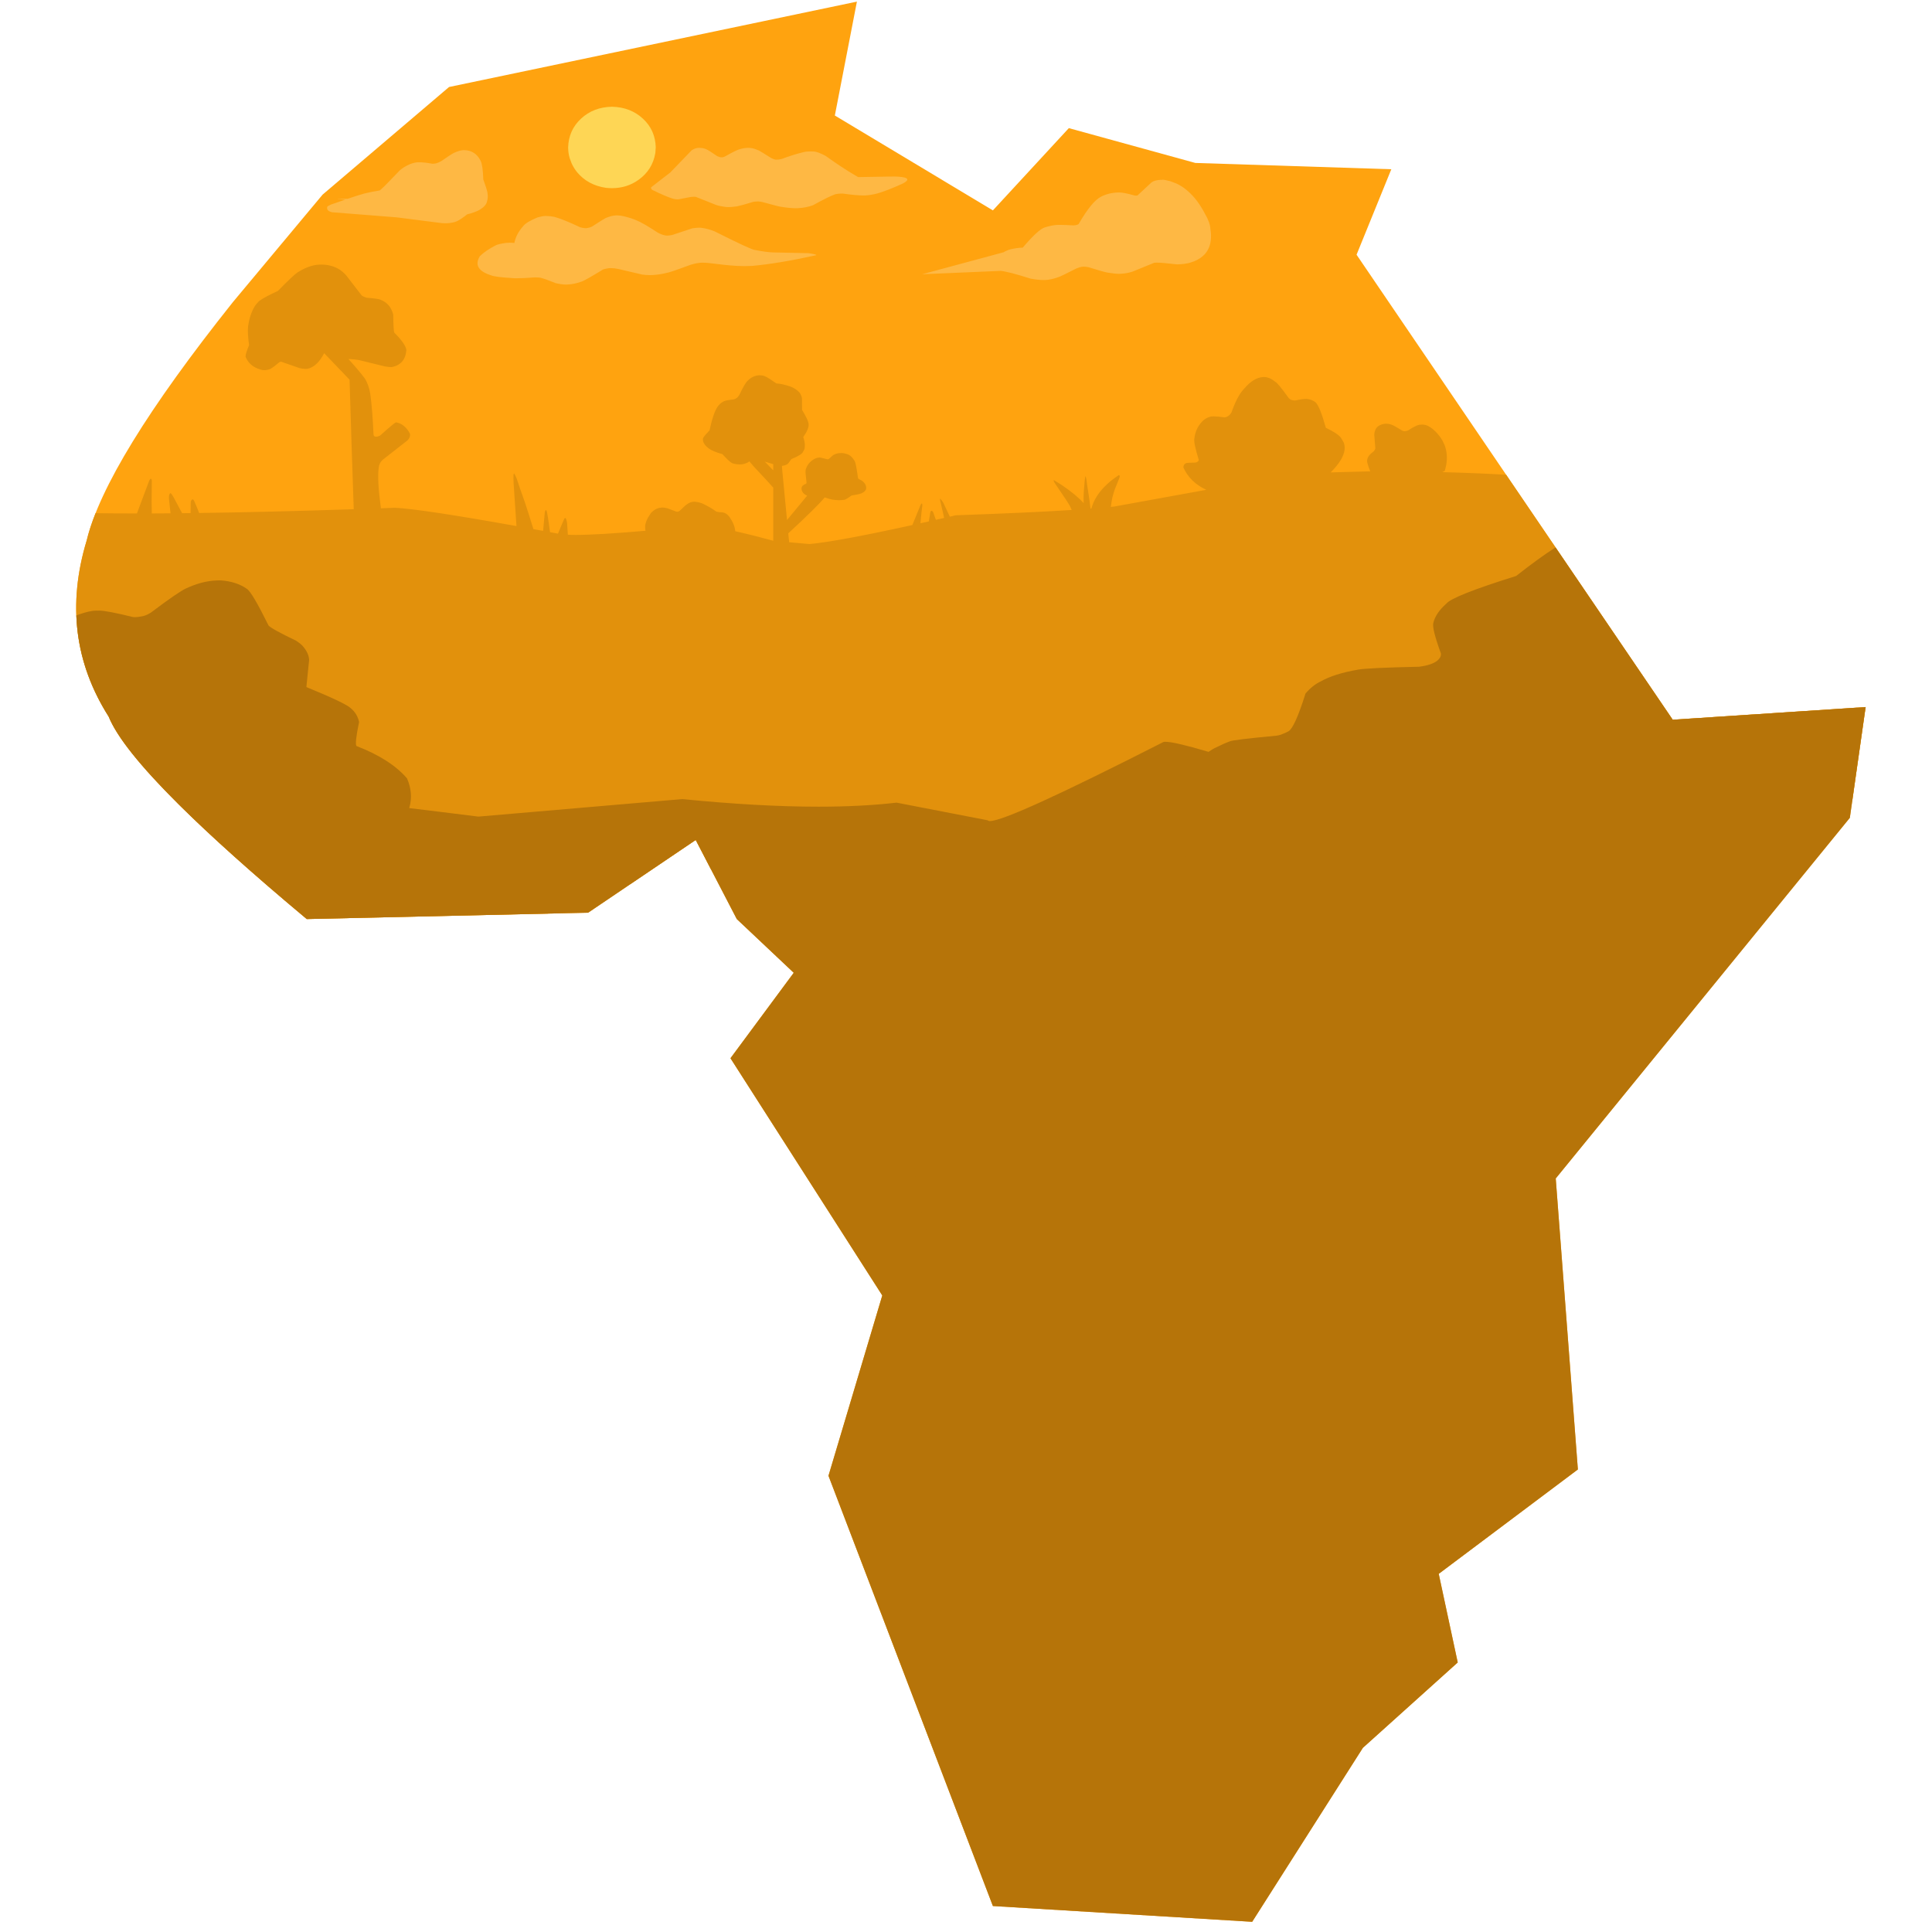 <svg xmlns="http://www.w3.org/2000/svg" xmlns:xlink="http://www.w3.org/1999/xlink" width="150" zoomAndPan="magnify" viewBox="0 0 112.5 112.5" height="150" preserveAspectRatio="xMidYMid meet" version="1.2"><defs><clipPath id="ecf32eb5a8"><path d="M 4 0 L 108.641 0 L 108.641 112 L 4 112 Z M 4 0 "/></clipPath><clipPath id="8778d834dc"><path d="M 4 15 L 108.641 15 L 108.641 54 L 4 54 Z M 4 15 "/></clipPath><clipPath id="f92e746a62"><path d="M 4 31 L 108.641 31 L 108.641 112 L 4 112 Z M 4 31 "/></clipPath><clipPath id="fb010c2c50"><path d="M 53.199 49.852 L 86.801 49.852 L 86.801 83.453 L 53.199 83.453 Z M 53.199 49.852 "/></clipPath><clipPath id="3509931f11"><path d="M 70 49.852 C 60.723 49.852 53.199 57.375 53.199 66.652 C 53.199 75.934 60.723 83.453 70 83.453 C 79.281 83.453 86.801 75.934 86.801 66.652 C 86.801 57.375 79.281 49.852 70 49.852 Z M 70 49.852 "/></clipPath></defs><g id="5b2361a137"><g clip-rule="nonzero" clip-path="url(#ecf32eb5a8)"><path style=" stroke:none;fill-rule:nonzero;fill:#ffa30f;fill-opacity:1;" d="M 84.883 54.25 Z M 49.898 0.094 L 26.148 5.066 L 18.785 11.332 L 13.566 17.586 C 8.625 23.785 5.789 28.414 5.047 31.473 C 3.922 35.188 4.352 38.609 6.328 41.727 C 7.207 43.895 11.051 47.82 17.863 53.516 L 34.25 53.145 L 40.512 48.91 L 42.902 53.516 L 46.219 56.645 L 42.535 61.621 L 51.375 75.434 L 48.242 85.934 L 57.816 110.988 L 72.914 111.906 L 79.359 101.777 L 84.883 96.805 L 83.777 91.645 L 91.879 85.566 L 90.59 68.621 L 107.715 47.621 L 108.637 41.172 L 97.402 41.91 L 78.992 14.832 L 81.016 9.855 L 69.602 9.488 L 62.238 7.461 L 57.816 12.25 L 48.613 6.727 Z M 49.898 0.094 "/></g><g clip-rule="nonzero" clip-path="url(#8778d834dc)"><path style=" stroke:none;fill-rule:nonzero;fill:#e2910c;fill-opacity:1;" d="M 44.535 26.883 L 45.027 27.027 L 45.027 27.391 C 44.914 27.27 44.77 27.121 44.594 26.941 C 44.574 26.922 44.555 26.902 44.531 26.883 Z M 18.719 15.406 L 18.57 15.41 C 18.188 15.43 17.77 15.582 17.324 15.863 C 17.176 15.957 16.797 16.316 16.18 16.941 C 15.691 17.168 15.355 17.344 15.172 17.473 C 15.102 17.504 14.992 17.617 14.848 17.812 C 14.641 18.145 14.508 18.543 14.445 19.016 C 14.418 19.266 14.438 19.625 14.504 20.094 C 14.355 20.461 14.289 20.68 14.305 20.742 C 14.277 20.754 14.324 20.852 14.434 21.023 C 14.602 21.273 14.879 21.449 15.27 21.547 C 15.309 21.551 15.348 21.555 15.387 21.555 C 15.492 21.555 15.605 21.535 15.734 21.488 C 15.883 21.402 16.059 21.27 16.27 21.09 C 16.281 21.082 16.316 21.07 16.371 21.062 L 17.453 21.438 C 17.578 21.465 17.688 21.48 17.789 21.48 C 17.828 21.48 17.863 21.48 17.895 21.477 C 18.277 21.398 18.602 21.098 18.875 20.566 L 20.355 22.109 C 20.43 24.676 20.512 27.191 20.598 29.652 C 17.23 29.762 14.23 29.836 11.594 29.871 C 11.555 29.766 11.52 29.676 11.488 29.594 C 11.387 29.355 11.324 29.211 11.301 29.156 C 11.273 29.109 11.25 29.086 11.227 29.078 C 11.191 29.082 11.164 29.098 11.145 29.129 C 11.121 29.164 11.109 29.203 11.105 29.246 L 11.098 29.879 L 11.094 29.879 C 10.93 29.879 10.766 29.883 10.605 29.883 L 10.113 28.965 C 10.043 28.844 10 28.777 9.984 28.762 C 9.953 28.73 9.934 28.715 9.918 28.715 L 9.914 28.715 C 9.852 28.77 9.824 28.883 9.84 29.055 C 9.875 29.398 9.906 29.676 9.93 29.891 C 9.559 29.895 9.195 29.895 8.84 29.898 C 8.832 29.602 8.828 29.375 8.828 29.219 C 8.828 28.812 8.832 28.41 8.84 28.012 C 8.84 27.93 8.82 27.887 8.781 27.875 L 8.766 27.883 C 8.762 27.883 8.746 27.898 8.723 27.93 C 8.703 27.961 8.68 28.004 8.66 28.062 C 8.336 28.922 8.109 29.535 7.973 29.898 C 7.965 29.898 7.953 29.898 7.945 29.898 C 7.102 29.898 6.309 29.895 5.562 29.883 C 5.336 30.453 5.164 30.984 5.047 31.473 C 3.922 35.188 4.352 38.609 6.328 41.727 C 6.805 42.906 8.16 44.605 10.391 46.824 C 12.266 48.688 14.754 50.918 17.863 53.516 L 31.91 53.199 C 33.301 52.711 34.906 52.133 36.73 51.465 L 40.512 48.91 L 41.398 50.617 C 41.832 50.598 42.328 50.59 42.887 50.59 C 43.512 50.59 44.211 50.602 44.984 50.621 C 51.164 51.145 56.215 51.434 60.129 51.488 C 61.047 51.496 61.941 51.496 62.812 51.496 C 68.914 51.496 73.91 51.367 77.801 51.109 C 80.746 50.91 83.617 50.52 86.418 49.938 L 90.168 49.105 C 92.5 48.512 94.496 47.848 96.16 47.117 C 97.512 46.52 98.641 45.875 99.547 45.188 C 99.746 45.297 99.965 45.406 100.203 45.512 C 100.75 45.68 101.289 45.832 101.82 45.965 C 102.094 46.055 102.883 46.211 104.184 46.434 C 105.215 46.586 106.223 46.664 107.207 46.664 C 107.422 46.664 107.637 46.66 107.852 46.652 L 108.582 41.531 L 108.637 41.172 L 97.402 41.91 L 87.703 27.645 C 86.539 27.578 85.301 27.527 83.984 27.492 L 84.133 27.414 L 84.211 27.086 C 84.25 26.871 84.262 26.668 84.242 26.469 C 84.227 26.273 84.184 26.086 84.113 25.902 L 83.988 25.641 C 83.758 25.266 83.488 24.988 83.176 24.812 C 83.062 24.754 82.938 24.723 82.801 24.723 C 82.754 24.723 82.703 24.727 82.648 24.734 C 82.512 24.758 82.293 24.867 81.996 25.062 C 81.914 25.094 81.848 25.109 81.797 25.109 C 81.793 25.109 81.789 25.109 81.785 25.109 C 81.738 25.105 81.695 25.094 81.648 25.074 C 81.32 24.867 81.109 24.75 81.023 24.727 C 80.922 24.691 80.816 24.672 80.707 24.672 L 80.668 24.672 C 80.383 24.707 80.195 24.812 80.102 24.996 C 80.055 25.098 80.027 25.207 80.023 25.32 L 80.086 26.113 C 80.074 26.16 80.043 26.219 79.992 26.281 C 79.828 26.406 79.727 26.504 79.684 26.582 C 79.613 26.699 79.59 26.816 79.617 26.941 C 79.664 27.121 79.723 27.289 79.789 27.445 L 77.484 27.508 C 77.977 27.016 78.246 26.582 78.293 26.203 C 78.312 26.047 78.297 25.898 78.242 25.762 L 78.09 25.5 C 77.961 25.324 77.664 25.129 77.203 24.91 C 76.965 24.051 76.762 23.551 76.59 23.414 C 76.445 23.305 76.277 23.242 76.082 23.23 C 76.07 23.23 76.055 23.23 76.039 23.23 C 75.906 23.23 75.703 23.258 75.426 23.32 C 75.418 23.32 75.406 23.32 75.398 23.32 C 75.316 23.32 75.242 23.305 75.172 23.277 C 75.121 23.254 75.078 23.219 75.039 23.176 C 74.594 22.559 74.336 22.246 74.258 22.234 C 74.039 22.047 73.812 21.953 73.586 21.953 C 73.582 21.953 73.578 21.953 73.574 21.953 L 73.547 21.957 C 73.184 21.977 72.824 22.195 72.469 22.609 C 72.336 22.75 72.227 22.895 72.145 23.035 C 72 23.277 71.855 23.602 71.711 24.008 C 71.66 24.102 71.594 24.176 71.508 24.23 C 71.461 24.266 71.395 24.293 71.309 24.305 C 71.047 24.266 70.836 24.246 70.676 24.246 C 70.605 24.246 70.547 24.25 70.496 24.258 C 70.277 24.316 70.109 24.418 69.996 24.551 C 69.742 24.82 69.594 25.141 69.551 25.516 C 69.504 25.66 69.59 26.086 69.809 26.805 C 69.754 26.879 69.691 26.922 69.621 26.934 C 69.25 26.941 69.059 26.953 69.055 26.977 C 68.969 27.008 68.918 27.086 68.906 27.215 C 69.164 27.793 69.609 28.227 70.238 28.52 L 70.234 28.523 L 64.883 29.496 C 64.816 29.5 64.75 29.508 64.684 29.516 C 64.711 29.285 64.742 29.105 64.77 28.984 C 64.816 28.797 64.867 28.629 64.918 28.484 C 65.098 28.047 65.191 27.816 65.191 27.793 C 65.215 27.719 65.203 27.68 65.156 27.672 L 65.152 27.672 L 65.129 27.676 C 65 27.766 64.879 27.852 64.762 27.941 C 64.648 28.031 64.543 28.121 64.445 28.215 C 64.348 28.305 64.258 28.398 64.176 28.488 L 64.059 28.629 C 63.984 28.723 63.918 28.82 63.859 28.914 C 63.805 29 63.754 29.09 63.707 29.188 L 63.645 29.332 C 63.609 29.422 63.578 29.516 63.551 29.613 L 63.547 29.613 C 63.531 29.613 63.516 29.617 63.5 29.617 L 63.438 29.117 C 63.324 28.387 63.266 27.988 63.262 27.914 C 63.238 27.793 63.219 27.734 63.207 27.734 C 63.203 27.734 63.203 27.734 63.203 27.734 L 63.195 27.746 C 63.176 27.855 63.152 28.07 63.129 28.383 L 63.113 28.555 C 63.105 28.676 63.102 28.785 63.098 28.887 C 63.094 29.004 63.094 29.141 63.102 29.297 L 62.914 29.102 L 62.59 28.812 L 62.227 28.527 L 61.824 28.242 L 61.383 27.965 C 61.379 27.965 61.375 27.961 61.371 27.961 L 61.359 27.965 C 61.34 27.973 61.355 28.02 61.402 28.105 C 61.922 28.863 62.223 29.316 62.301 29.465 C 62.34 29.543 62.375 29.617 62.406 29.695 C 60.641 29.809 58.395 29.91 55.66 30.004 C 55.543 30.031 55.426 30.059 55.309 30.086 C 55.211 29.875 55.086 29.617 54.945 29.309 C 54.859 29.156 54.789 29.066 54.738 29.039 L 54.738 29.043 C 54.73 29.047 54.734 29.078 54.742 29.129 C 54.824 29.477 54.891 29.766 54.941 29.996 C 54.953 30.051 54.965 30.105 54.977 30.16 L 54.973 30.16 C 54.812 30.199 54.652 30.234 54.496 30.27 C 54.445 30.133 54.395 29.984 54.34 29.828 C 54.316 29.773 54.277 29.746 54.227 29.742 L 54.219 29.746 C 54.199 29.754 54.184 29.789 54.168 29.855 L 54.086 30.363 C 53.922 30.398 53.758 30.434 53.598 30.469 C 53.648 29.922 53.684 29.578 53.707 29.438 C 53.711 29.359 53.699 29.32 53.676 29.32 C 53.672 29.32 53.672 29.32 53.668 29.32 L 53.664 29.32 C 53.648 29.328 53.625 29.359 53.598 29.418 C 53.445 29.793 53.289 30.176 53.125 30.574 L 53.121 30.574 C 50.227 31.211 48.23 31.578 47.141 31.68 L 45.953 31.574 C 45.938 31.41 45.922 31.258 45.906 31.109 C 45.902 31.094 45.902 31.074 45.902 31.059 L 45.898 31.059 C 47.008 30.035 47.715 29.336 48.027 28.961 L 48.027 28.965 L 48.148 29.004 C 48.207 29.023 48.266 29.043 48.324 29.059 C 48.492 29.105 48.68 29.125 48.883 29.125 C 49.031 29.121 49.121 29.113 49.164 29.102 C 49.227 29.094 49.367 29.012 49.59 28.852 C 49.883 28.805 50.074 28.766 50.156 28.73 C 50.34 28.648 50.434 28.543 50.438 28.418 C 50.441 28.312 50.406 28.215 50.332 28.125 C 50.27 28.035 50.16 27.961 50.008 27.895 C 49.992 27.887 49.977 27.867 49.965 27.84 C 49.902 27.391 49.848 27.094 49.805 26.941 C 49.789 26.891 49.773 26.852 49.762 26.832 L 49.66 26.691 C 49.578 26.582 49.477 26.5 49.359 26.453 C 49.223 26.406 49.102 26.379 48.992 26.379 C 48.988 26.379 48.98 26.379 48.977 26.383 L 48.945 26.383 C 48.828 26.383 48.707 26.41 48.586 26.465 C 48.531 26.48 48.434 26.562 48.285 26.707 C 48.25 26.73 48.227 26.742 48.211 26.746 C 48.203 26.746 48.195 26.746 48.191 26.746 L 47.773 26.645 C 47.758 26.645 47.738 26.641 47.723 26.641 C 47.699 26.641 47.676 26.645 47.648 26.648 C 47.512 26.664 47.367 26.738 47.219 26.867 C 47.078 26.984 46.98 27.137 46.918 27.328 C 46.906 27.398 46.902 27.465 46.906 27.527 L 46.965 28.121 C 46.957 28.145 46.945 28.16 46.934 28.168 C 46.852 28.199 46.781 28.242 46.727 28.293 C 46.688 28.344 46.672 28.391 46.672 28.438 C 46.676 28.625 46.785 28.77 47 28.863 L 45.828 30.281 C 45.699 28.922 45.609 27.988 45.559 27.484 L 45.531 27.129 L 45.527 27.129 C 45.641 27.117 45.742 27.086 45.832 27.039 C 45.879 27.016 45.961 26.914 46.078 26.734 C 46.504 26.562 46.73 26.414 46.762 26.301 C 46.793 26.258 46.816 26.215 46.836 26.164 C 46.852 26.145 46.863 26.059 46.867 25.902 C 46.863 25.773 46.832 25.621 46.773 25.449 C 46.906 25.25 46.977 25.133 46.98 25.105 C 47.016 25.035 47.043 24.973 47.059 24.914 C 47.094 24.809 47.098 24.699 47.066 24.594 C 47.047 24.488 46.926 24.242 46.703 23.863 L 46.699 23.172 C 46.648 22.996 46.586 22.871 46.508 22.809 C 46.387 22.691 46.238 22.594 46.051 22.516 C 45.707 22.398 45.426 22.336 45.207 22.328 C 44.93 22.129 44.727 21.996 44.594 21.934 C 44.551 21.91 44.516 21.895 44.488 21.887 C 44.395 21.863 44.309 21.852 44.23 21.852 L 44.176 21.855 C 43.934 21.875 43.723 21.98 43.539 22.168 C 43.434 22.258 43.27 22.535 43.047 23.004 C 42.992 23.086 42.945 23.141 42.902 23.172 C 42.855 23.207 42.801 23.234 42.742 23.254 C 42.477 23.281 42.293 23.312 42.199 23.348 C 42.07 23.391 41.945 23.484 41.82 23.633 C 41.637 23.871 41.469 24.348 41.316 25.062 C 41.129 25.25 41.012 25.391 40.961 25.477 C 40.93 25.5 40.922 25.566 40.938 25.676 C 40.973 25.828 41.078 25.973 41.266 26.109 C 41.418 26.227 41.684 26.336 42.066 26.445 C 42.355 26.766 42.551 26.941 42.648 26.977 C 42.809 27.023 42.953 27.043 43.082 27.043 C 43.188 27.043 43.281 27.031 43.363 27.004 C 43.461 26.973 43.551 26.93 43.637 26.867 C 43.707 26.953 43.793 27.055 43.898 27.172 C 44.488 27.797 44.863 28.207 45.027 28.395 L 45.027 31.488 C 44.191 31.262 43.453 31.074 42.816 30.934 L 42.812 30.934 C 42.797 30.676 42.684 30.402 42.48 30.105 C 42.406 30 42.316 29.926 42.211 29.875 C 42.168 29.859 42.121 29.844 42.074 29.836 C 41.914 29.828 41.793 29.812 41.715 29.793 C 41.527 29.652 41.281 29.504 40.977 29.355 C 40.824 29.277 40.648 29.23 40.445 29.215 L 40.402 29.215 C 40.266 29.223 40.141 29.266 40.027 29.348 C 39.984 29.375 39.941 29.406 39.902 29.438 L 39.578 29.746 C 39.547 29.77 39.516 29.785 39.48 29.793 C 39.465 29.797 39.449 29.797 39.434 29.797 C 39.414 29.797 39.395 29.797 39.375 29.789 L 38.855 29.594 C 38.754 29.57 38.68 29.559 38.625 29.559 C 38.613 29.555 38.598 29.555 38.578 29.555 C 38.531 29.555 38.465 29.562 38.375 29.578 C 38.273 29.605 38.176 29.648 38.086 29.711 C 37.977 29.801 37.91 29.855 37.895 29.887 L 37.73 30.145 C 37.641 30.312 37.586 30.469 37.566 30.613 L 37.57 30.824 L 37.59 30.906 C 35.75 31.066 34.391 31.148 33.512 31.148 C 33.348 31.148 33.199 31.145 33.07 31.137 L 33.066 31.141 C 33.051 30.906 33.035 30.68 33.023 30.469 C 33.016 30.395 32.996 30.316 32.969 30.234 C 32.953 30.191 32.934 30.168 32.91 30.16 L 32.902 30.16 C 32.883 30.168 32.859 30.199 32.84 30.25 C 32.828 30.27 32.73 30.496 32.551 30.93 C 32.531 30.984 32.512 31.031 32.492 31.074 C 32.336 31.047 32.18 31.016 32.027 30.988 C 31.98 30.637 31.945 30.367 31.914 30.184 C 31.879 29.965 31.855 29.84 31.848 29.801 C 31.832 29.738 31.809 29.703 31.789 29.703 C 31.785 29.703 31.785 29.703 31.785 29.703 L 31.777 29.707 C 31.754 29.715 31.738 29.758 31.723 29.836 C 31.676 30.387 31.641 30.746 31.625 30.914 C 31.434 30.879 31.246 30.844 31.062 30.812 C 30.809 30 30.645 29.488 30.574 29.277 C 30.375 28.723 30.211 28.25 30.082 27.855 C 30.012 27.688 29.961 27.594 29.93 27.57 C 29.898 27.57 29.891 27.75 29.906 28.113 L 30.074 30.633 C 26.434 29.98 24.078 29.625 23.004 29.566 C 22.727 29.578 22.453 29.586 22.18 29.598 C 22.027 28.465 21.988 27.676 22.055 27.23 C 22.07 27.047 22.148 26.895 22.285 26.773 L 23.727 25.645 C 23.855 25.512 23.902 25.379 23.867 25.242 C 23.664 24.871 23.402 24.656 23.086 24.598 C 23.086 24.594 23.082 24.59 23.074 24.59 C 23.016 24.59 22.703 24.848 22.137 25.359 C 22.043 25.406 21.969 25.43 21.902 25.43 C 21.859 25.43 21.824 25.422 21.793 25.398 C 21.77 25.375 21.754 25.34 21.75 25.297 C 21.707 24.312 21.645 23.523 21.559 22.926 C 21.504 22.582 21.398 22.289 21.246 22.039 C 20.973 21.68 20.652 21.301 20.285 20.902 L 20.289 20.902 C 20.57 20.922 20.777 20.941 20.898 20.965 L 22.41 21.336 C 22.562 21.363 22.688 21.375 22.777 21.375 C 22.789 21.375 22.797 21.375 22.805 21.375 C 23.336 21.277 23.621 20.941 23.664 20.375 C 23.625 20.133 23.391 19.801 22.961 19.371 C 22.926 19.301 22.906 18.953 22.898 18.324 C 22.871 18.195 22.812 18.051 22.715 17.891 C 22.582 17.691 22.391 17.543 22.141 17.445 C 22.051 17.41 21.785 17.371 21.348 17.336 C 21.238 17.305 21.141 17.262 21.059 17.203 L 20.156 16.031 C 20.02 15.883 19.887 15.766 19.746 15.68 C 19.449 15.5 19.109 15.41 18.719 15.406 Z M 18.719 15.406 "/></g><g clip-rule="nonzero" clip-path="url(#f92e746a62)"><path style=" stroke:none;fill-rule:nonzero;fill:#b67409;fill-opacity:1;" d="M 90.578 31.875 C 89.926 32.293 89.16 32.848 88.285 33.539 C 85.809 34.312 84.453 34.852 84.219 35.152 C 83.809 35.512 83.555 35.887 83.461 36.277 C 83.406 36.492 83.551 37.082 83.902 38.043 C 83.926 38.191 83.852 38.34 83.676 38.484 C 83.461 38.648 83.113 38.762 82.637 38.824 C 80.621 38.867 79.434 38.926 79.082 38.992 C 78.145 39.156 77.426 39.383 76.926 39.668 C 76.598 39.82 76.297 40.059 76.02 40.383 C 75.605 41.703 75.273 42.441 75.027 42.586 C 74.707 42.746 74.473 42.832 74.32 42.84 C 72.621 43 71.719 43.109 71.613 43.168 C 71.367 43.258 71.098 43.379 70.797 43.531 C 70.668 43.586 70.527 43.672 70.375 43.781 C 69.059 43.391 68.227 43.195 67.867 43.195 C 67.824 43.195 67.785 43.195 67.754 43.203 C 61.723 46.273 58.355 47.809 57.648 47.809 C 57.578 47.809 57.535 47.793 57.516 47.766 L 52.207 46.738 C 50.863 46.895 49.344 46.973 47.652 46.973 C 45.336 46.973 42.691 46.824 39.727 46.531 L 27.855 47.551 C 26.352 47.363 25.008 47.195 23.828 47.055 C 23.832 47.039 23.836 47.027 23.84 47.012 C 23.996 46.469 23.949 45.906 23.703 45.328 C 23.059 44.578 22.078 43.949 20.758 43.441 C 20.684 43.348 20.734 42.883 20.91 42.047 C 20.84 41.711 20.672 41.438 20.402 41.219 C 20.176 41.02 19.32 40.613 17.84 40.008 L 18 38.43 C 17.992 38.172 17.871 37.902 17.633 37.625 C 17.543 37.523 17.41 37.418 17.234 37.305 C 16.285 36.848 15.754 36.555 15.637 36.422 C 14.996 35.125 14.578 34.414 14.375 34.289 C 13.969 34 13.449 33.832 12.812 33.793 L 12.59 33.801 C 12.031 33.824 11.445 33.98 10.836 34.262 C 10.543 34.395 9.863 34.859 8.797 35.664 C 8.633 35.77 8.48 35.84 8.336 35.875 C 8.133 35.918 7.973 35.938 7.852 35.938 C 7.812 35.938 7.773 35.934 7.742 35.93 C 6.727 35.68 6.07 35.555 5.777 35.555 C 5.75 35.555 5.723 35.555 5.703 35.559 C 5.68 35.555 5.652 35.555 5.625 35.555 C 5.363 35.555 5.023 35.629 4.605 35.777 C 4.551 35.797 4.496 35.82 4.445 35.84 C 4.523 37.91 5.152 39.871 6.328 41.727 C 6.805 42.906 8.16 44.605 10.391 46.824 C 12.266 48.688 14.754 50.918 17.863 53.516 L 34.25 53.145 L 40.512 48.91 L 42.902 53.516 L 46.219 56.645 L 42.535 61.621 L 51.375 75.434 L 48.242 85.934 L 57.816 110.988 L 72.914 111.906 L 79.359 101.777 L 84.883 96.805 L 83.777 91.645 L 91.879 85.566 L 90.59 68.621 L 107.715 47.621 L 108.582 41.531 L 108.637 41.172 L 97.402 41.91 Z M 90.578 31.875 "/></g><path style=" stroke:none;fill-rule:nonzero;fill:#fed655;fill-opacity:1;" d="M 35.633 6.215 C 34.91 6.23 34.309 6.465 33.832 6.91 C 33.352 7.355 33.102 7.914 33.082 8.586 C 33.086 8.805 33.113 9.016 33.176 9.219 L 33.285 9.512 C 33.371 9.699 33.48 9.875 33.613 10.039 C 34.031 10.535 34.59 10.836 35.289 10.938 C 35.406 10.949 35.52 10.957 35.629 10.957 C 36.219 10.957 36.738 10.793 37.191 10.465 C 37.73 10.078 38.051 9.559 38.16 8.91 L 38.184 8.586 C 38.168 7.914 37.918 7.355 37.438 6.91 C 36.957 6.465 36.355 6.23 35.633 6.215 Z M 35.633 6.215 "/><path style=" stroke:none;fill-rule:nonzero;fill:#feb844;fill-opacity:1;" d="M 40.73 8.609 L 40.676 8.609 C 40.559 8.609 40.43 8.656 40.281 8.746 L 39.027 10.047 L 37.914 10.906 C 37.902 10.969 37.926 11.02 37.992 11.062 C 38.543 11.332 38.949 11.504 39.215 11.578 C 39.305 11.598 39.387 11.609 39.457 11.609 C 39.477 11.609 39.496 11.605 39.516 11.605 L 40.23 11.469 C 40.301 11.461 40.363 11.457 40.414 11.457 C 40.457 11.457 40.492 11.461 40.52 11.465 L 41.688 11.93 C 41.785 11.969 41.945 12.004 42.172 12.039 C 42.242 12.051 42.324 12.059 42.418 12.059 C 42.559 12.059 42.723 12.043 42.91 12.016 C 43.094 11.98 43.406 11.895 43.848 11.758 C 43.898 11.742 44 11.734 44.148 11.73 C 44.262 11.738 44.34 11.75 44.383 11.762 C 45.062 11.949 45.441 12.047 45.516 12.047 C 45.84 12.098 46.109 12.125 46.336 12.125 C 46.387 12.125 46.438 12.121 46.48 12.121 C 46.777 12.105 47.062 12.051 47.336 11.953 C 47.941 11.617 48.379 11.402 48.641 11.309 C 48.77 11.281 48.902 11.27 49.035 11.27 C 49.043 11.27 49.055 11.27 49.066 11.27 C 49.574 11.344 50 11.383 50.332 11.383 C 50.578 11.375 50.828 11.332 51.082 11.266 C 51.457 11.16 51.961 10.965 52.594 10.676 C 52.832 10.543 52.891 10.445 52.773 10.379 C 52.688 10.324 52.461 10.289 52.086 10.277 L 49.969 10.312 L 49.77 10.195 C 49.23 9.879 48.668 9.504 48.078 9.078 C 47.801 8.93 47.582 8.844 47.418 8.824 C 47.34 8.82 47.262 8.816 47.191 8.816 C 47.043 8.816 46.906 8.828 46.789 8.859 C 46.41 8.949 45.984 9.082 45.512 9.258 C 45.402 9.285 45.312 9.297 45.238 9.297 C 45.223 9.297 45.211 9.297 45.199 9.297 C 45.113 9.293 45.016 9.258 44.898 9.199 C 44.508 8.949 44.27 8.805 44.195 8.766 C 44.016 8.688 43.875 8.641 43.766 8.625 C 43.703 8.617 43.637 8.609 43.57 8.609 C 43.398 8.609 43.223 8.641 43.039 8.699 C 42.883 8.75 42.609 8.887 42.219 9.109 C 42.141 9.145 42.078 9.164 42.031 9.164 C 42.027 9.164 42.02 9.164 42.012 9.16 C 41.945 9.16 41.859 9.137 41.758 9.09 C 41.441 8.867 41.223 8.73 41.109 8.684 C 41.012 8.637 40.883 8.613 40.73 8.609 Z M 27.035 8.742 L 26.984 8.742 C 26.848 8.746 26.664 8.797 26.434 8.902 C 26.289 8.977 26.047 9.137 25.703 9.379 C 25.578 9.449 25.473 9.492 25.391 9.512 C 25.312 9.527 25.246 9.535 25.199 9.535 C 25.18 9.535 25.168 9.535 25.152 9.531 C 24.879 9.477 24.625 9.449 24.387 9.449 C 24.387 9.449 24.383 9.449 24.383 9.449 C 24.375 9.449 24.367 9.449 24.359 9.449 C 24.23 9.449 24.07 9.484 23.871 9.559 C 23.605 9.676 23.406 9.801 23.266 9.934 C 22.742 10.48 22.441 10.789 22.363 10.863 C 22.207 11.012 22.121 11.09 22.105 11.09 C 21.812 11.137 21.512 11.195 21.207 11.27 C 20.918 11.352 20.602 11.453 20.254 11.574 L 19.602 11.586 L 20.105 11.625 L 19.277 11.91 C 19.141 11.969 19.066 12.016 19.055 12.043 C 19.012 12.199 19.105 12.305 19.332 12.359 L 23.094 12.656 L 25.727 12.992 C 25.812 13 25.887 13 25.953 13 C 25.98 13 26.004 13 26.023 13 C 26.262 12.988 26.457 12.949 26.605 12.883 C 26.758 12.812 26.957 12.676 27.207 12.48 C 27.496 12.41 27.73 12.324 27.914 12.227 C 28.18 12.066 28.328 11.902 28.355 11.738 C 28.41 11.582 28.418 11.406 28.383 11.211 C 28.355 11.062 28.273 10.809 28.141 10.445 C 28.125 9.887 28.07 9.523 27.984 9.359 C 27.785 8.961 27.469 8.754 27.035 8.742 Z M 67.707 10.465 C 67.688 10.465 67.676 10.465 67.668 10.473 L 67.586 10.473 C 67.367 10.48 67.191 10.527 67.062 10.613 L 66.234 11.383 C 66.215 11.387 66.191 11.391 66.16 11.391 C 66.137 11.391 66.105 11.391 66.078 11.387 C 65.652 11.266 65.355 11.207 65.18 11.207 C 65.16 11.207 65.145 11.207 65.129 11.207 C 64.758 11.215 64.418 11.297 64.113 11.453 C 63.746 11.641 63.312 12.172 62.809 13.047 C 62.746 13.09 62.648 13.117 62.512 13.125 C 62.145 13.102 61.875 13.094 61.703 13.094 C 61.625 13.094 61.566 13.094 61.527 13.098 C 61.34 13.109 61.105 13.16 60.824 13.246 C 60.566 13.336 60.141 13.73 59.551 14.422 C 59.539 14.422 59.531 14.422 59.523 14.422 C 59.352 14.422 59.125 14.453 58.844 14.516 C 58.688 14.559 58.555 14.617 58.445 14.688 L 53.695 15.969 L 58.277 15.773 C 58.602 15.809 59.18 15.961 60.008 16.223 C 60.285 16.277 60.535 16.305 60.758 16.305 C 60.781 16.305 60.801 16.305 60.824 16.305 C 60.836 16.305 60.844 16.305 60.855 16.305 C 61.055 16.305 61.32 16.246 61.645 16.133 C 61.742 16.102 62.082 15.938 62.66 15.641 C 62.793 15.586 62.898 15.551 62.973 15.539 C 63.012 15.531 63.055 15.527 63.102 15.527 C 63.188 15.527 63.281 15.539 63.391 15.562 C 63.984 15.746 64.348 15.848 64.477 15.871 C 64.762 15.918 64.988 15.945 65.164 15.945 C 65.215 15.945 65.266 15.941 65.309 15.938 C 65.516 15.926 65.727 15.887 65.938 15.82 L 67.211 15.301 C 67.234 15.297 67.281 15.293 67.344 15.293 C 67.543 15.293 67.945 15.324 68.543 15.395 C 68.691 15.391 68.824 15.379 68.941 15.367 C 69.141 15.34 69.266 15.312 69.32 15.289 C 69.555 15.219 69.754 15.125 69.922 15.004 C 70.254 14.77 70.445 14.441 70.5 14.023 C 70.531 13.812 70.523 13.582 70.48 13.324 C 70.469 13.078 70.363 12.789 70.172 12.461 C 69.867 11.875 69.52 11.418 69.125 11.09 C 68.93 10.922 68.723 10.789 68.504 10.688 L 68.168 10.559 C 67.934 10.496 67.781 10.465 67.707 10.465 Z M 35.926 12.543 C 35.91 12.543 35.895 12.543 35.879 12.543 L 35.832 12.547 C 35.695 12.551 35.512 12.598 35.277 12.691 C 35.184 12.738 34.926 12.898 34.5 13.176 C 34.406 13.234 34.281 13.27 34.117 13.289 C 33.961 13.281 33.836 13.254 33.75 13.219 C 33.125 12.922 32.637 12.727 32.285 12.629 C 32.125 12.594 31.969 12.578 31.824 12.578 C 31.809 12.574 31.793 12.574 31.777 12.574 C 31.664 12.574 31.512 12.602 31.312 12.656 C 30.871 12.836 30.59 13.004 30.465 13.168 C 30.184 13.488 30.012 13.812 29.953 14.148 C 29.863 14.141 29.77 14.133 29.68 14.133 C 29.605 14.133 29.535 14.137 29.461 14.145 C 29.184 14.184 28.988 14.227 28.875 14.281 C 28.465 14.492 28.152 14.707 27.938 14.922 C 27.629 15.438 27.863 15.812 28.641 16.047 C 28.777 16.102 29.18 16.152 29.852 16.195 C 29.918 16.203 30.004 16.203 30.098 16.203 C 30.352 16.203 30.699 16.188 31.145 16.152 C 31.152 16.152 31.16 16.152 31.168 16.152 C 31.23 16.152 31.324 16.156 31.453 16.168 C 31.629 16.207 31.934 16.316 32.371 16.492 C 32.59 16.543 32.789 16.57 32.969 16.57 C 33 16.57 33.031 16.566 33.062 16.566 C 33.328 16.555 33.609 16.492 33.906 16.383 C 34.078 16.309 34.473 16.086 35.082 15.711 C 35.148 15.672 35.27 15.645 35.445 15.617 C 35.488 15.617 35.531 15.613 35.574 15.613 C 35.719 15.613 35.859 15.629 35.996 15.66 L 37.379 15.984 C 37.527 16.008 37.68 16.02 37.84 16.02 C 37.938 16.02 38.039 16.016 38.141 16.004 C 38.371 15.988 38.641 15.938 38.949 15.859 C 39.09 15.824 39.52 15.676 40.238 15.41 C 40.418 15.355 40.566 15.324 40.688 15.312 C 40.738 15.301 40.809 15.297 40.906 15.297 C 40.996 15.297 41.105 15.301 41.238 15.312 C 41.938 15.402 42.5 15.461 42.922 15.484 C 43.059 15.492 43.199 15.496 43.34 15.496 C 43.488 15.496 43.641 15.492 43.793 15.484 C 44.82 15.391 46.07 15.184 47.535 14.859 C 47.555 14.828 47.406 14.789 47.082 14.742 L 45.008 14.699 C 44.734 14.688 44.387 14.641 43.961 14.555 C 43.961 14.555 43.957 14.555 43.953 14.555 C 43.832 14.555 43.051 14.195 41.613 13.473 C 41.348 13.367 41.105 13.301 40.883 13.273 C 40.836 13.262 40.785 13.258 40.723 13.258 C 40.613 13.258 40.477 13.27 40.309 13.297 L 39.137 13.684 C 39.023 13.707 38.926 13.719 38.852 13.719 C 38.797 13.719 38.75 13.715 38.715 13.703 C 38.613 13.684 38.48 13.637 38.309 13.551 C 37.727 13.168 37.309 12.926 37.047 12.824 C 36.871 12.746 36.629 12.668 36.32 12.59 C 36.172 12.559 36.039 12.543 35.926 12.543 Z M 35.926 12.543 "/><g clip-rule="nonzero" clip-path="url(#fb010c2c50)"><g clip-rule="nonzero" clip-path="url(#3509931f11)"><path style=" stroke:none;fill-rule:nonzero;fill:#b67409;fill-opacity:1;" d="M 53.199 49.852 L 86.801 49.852 L 86.801 83.453 L 53.199 83.453 Z M 53.199 49.852 "/></g></g></g></svg>